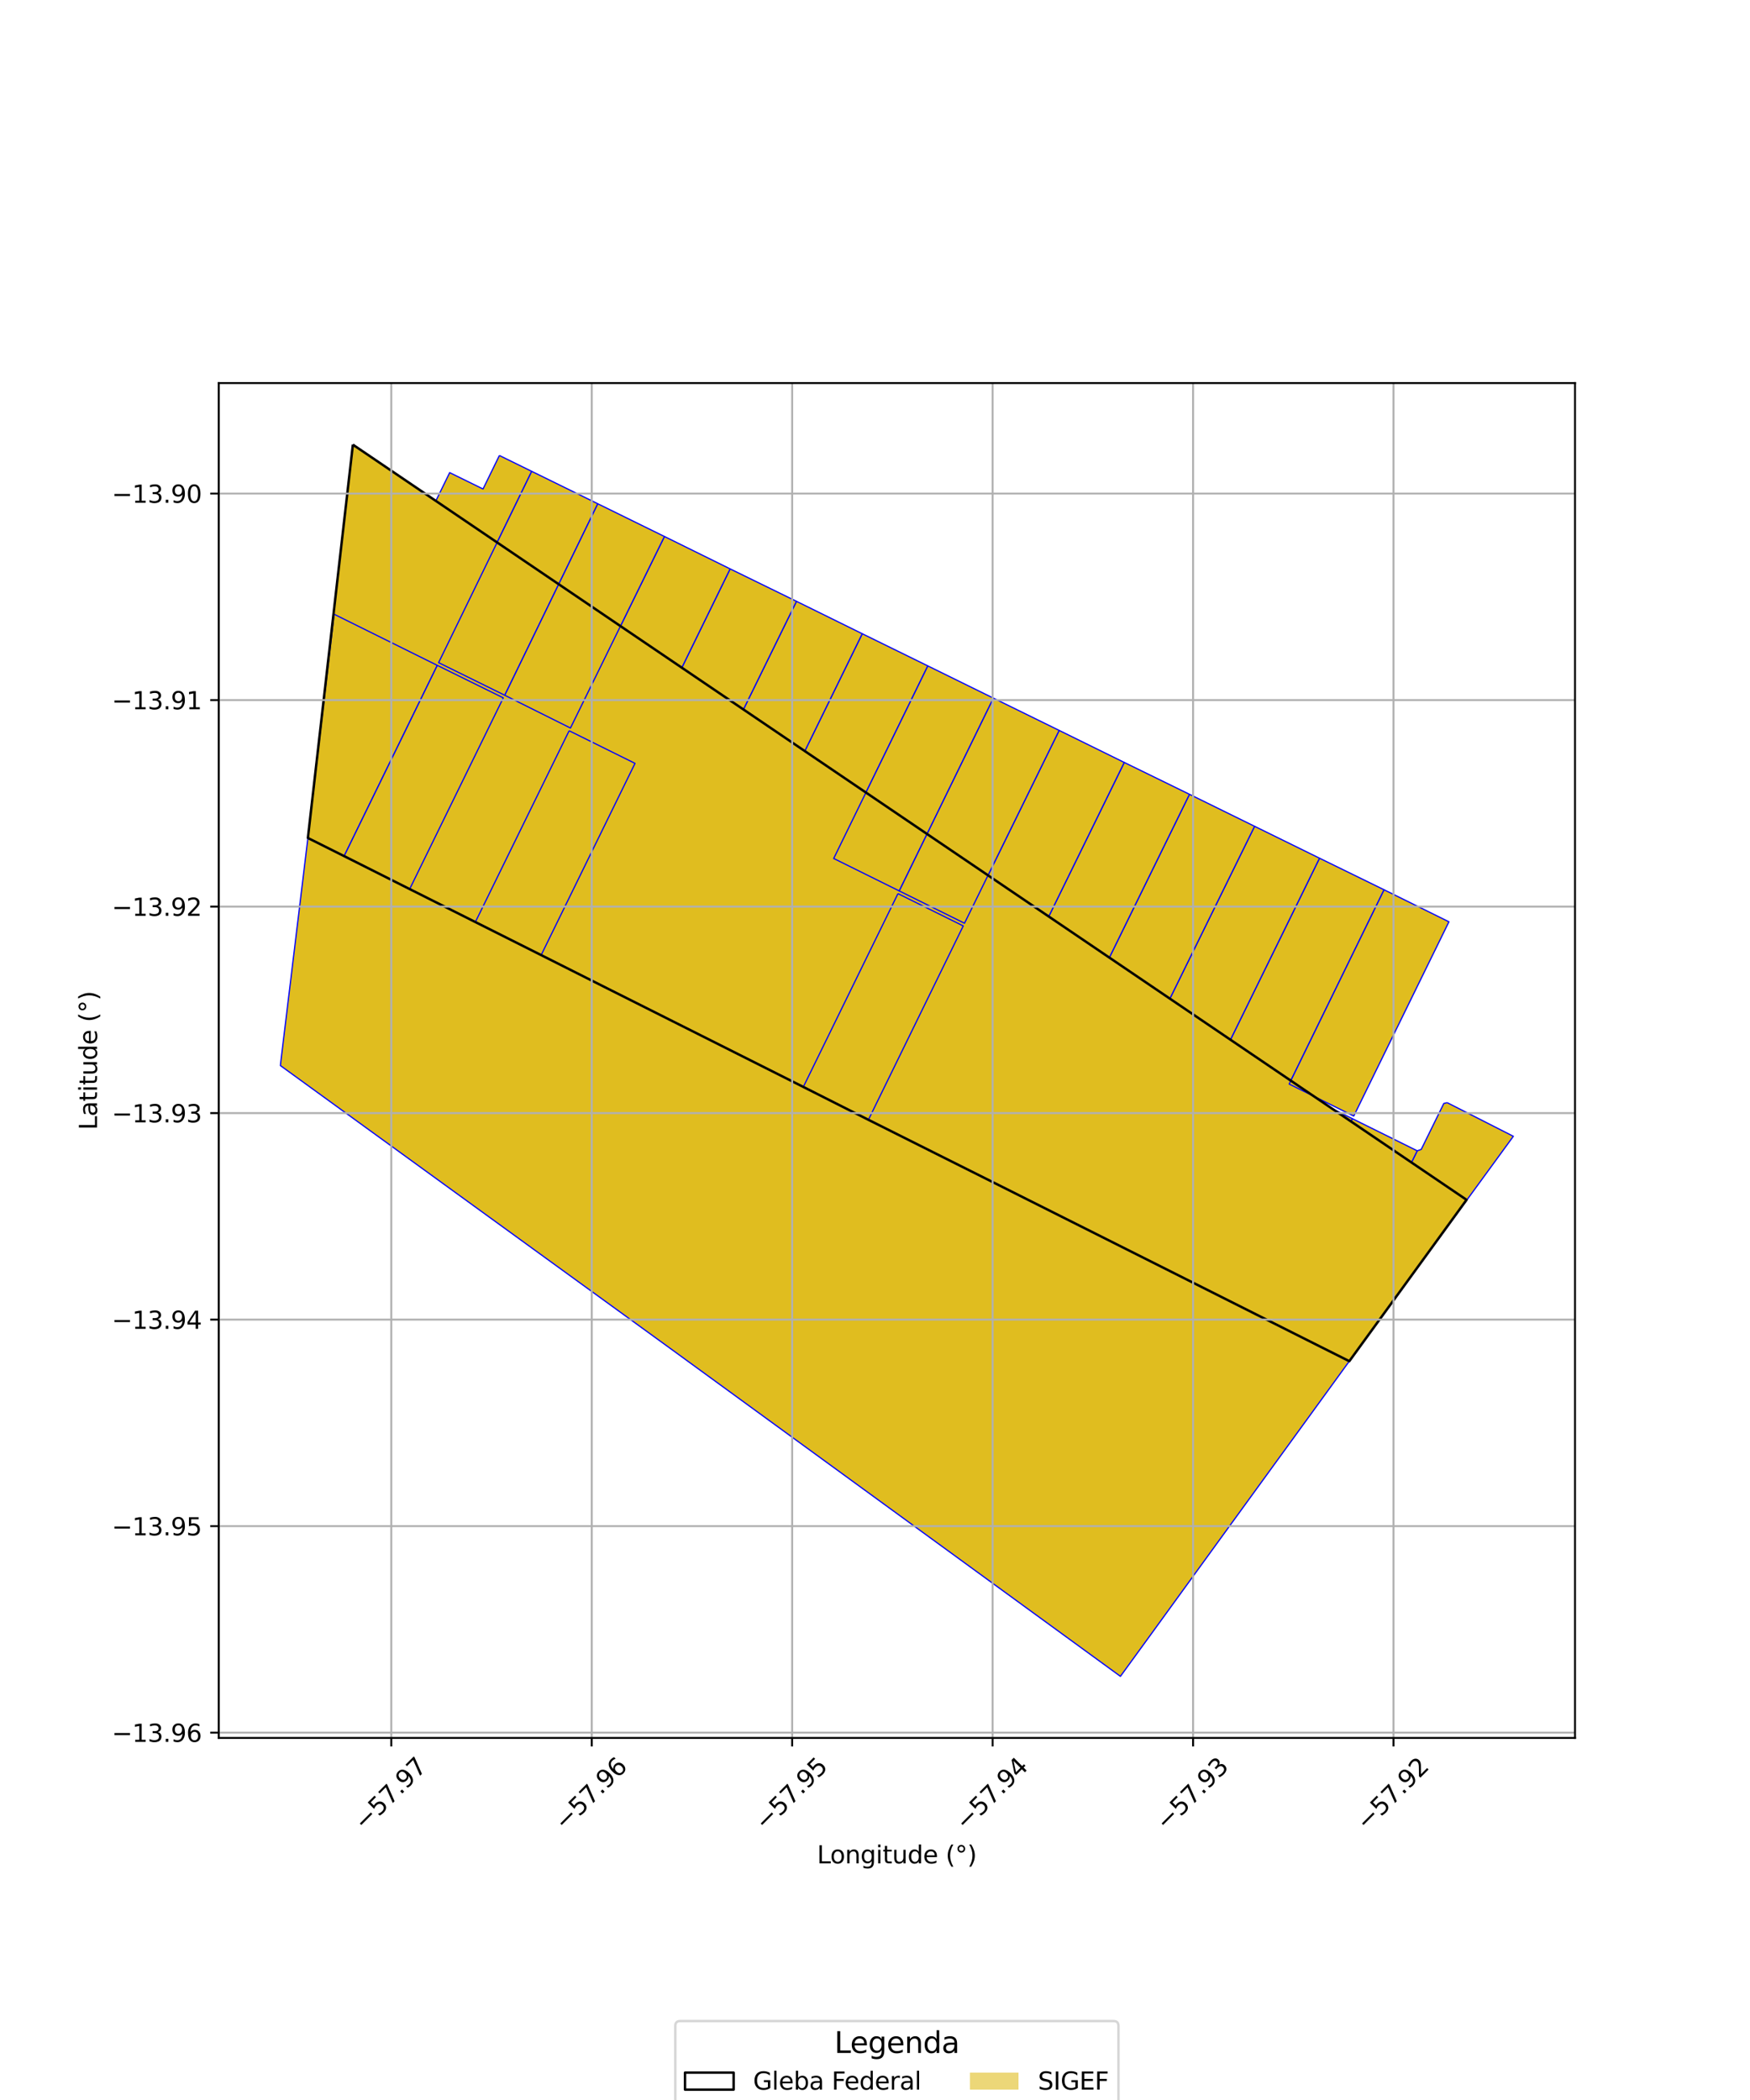 <?xml version="1.0" encoding="utf-8" standalone="no"?>
<!DOCTYPE svg PUBLIC "-//W3C//DTD SVG 1.1//EN"
  "http://www.w3.org/Graphics/SVG/1.1/DTD/svg11.dtd">
<svg xmlns:xlink="http://www.w3.org/1999/xlink" width="720pt" height="864pt" viewBox="0 0 720 864" xmlns="http://www.w3.org/2000/svg" version="1.1">
 <defs>
  <style type="text/css">*{stroke-linejoin: round; stroke-linecap: butt}</style>
 </defs>
 <g id="figure_1">
  <g id="patch_1">
   <path d="M 0 864 
L 720 864 
L 720 0 
L 0 0 
z
" style="fill: #ffffff"/>
  </g>
  <g id="axes_1">
   <g id="patch_2">
    <path d="M 90 715.036 
L 648 715.036 
L 648 157.604 
L 90 157.604 
z
" style="fill: #ffffff"/>
   </g>
   <g id="PatchCollection_1">
    <path d="M 595.415 453.664 
L 622.636 467.5 
L 555.142 560.035 
L 554.636 559.778 
L 543.466 554.18 
L 583.086 473.473 
L 584.73 472.909 
L 594.022 454 
L 595.415 453.664 
" clip-path="url(#p83a5f82a4a)" style="fill: #e0bd1f; stroke: #0000ff; stroke-width: 0.5"/>
    <path d="M 529.861 447.111 
L 556.434 460.27 
L 516.998 540.878 
L 490.512 527.565 
L 529.861 447.111 
" clip-path="url(#p83a5f82a4a)" style="fill: #e0bd1f; stroke: #0000ff; stroke-width: 0.5"/>
    <path d="M 476.499 420.689 
L 503.232 433.934 
L 463.95 514.218 
L 437.317 500.843 
L 476.499 420.689 
" clip-path="url(#p83a5f82a4a)" style="fill: #e0bd1f; stroke: #0000ff; stroke-width: 0.5"/>
    <path d="M 449.801 407.475 
L 476.499 420.689 
L 437.317 500.843 
L 410.684 487.471 
L 449.801 407.475 
" clip-path="url(#p83a5f82a4a)" style="fill: #e0bd1f; stroke: #0000ff; stroke-width: 0.5"/>
    <path d="M 396.3 380.961 
L 423.065 394.218 
L 384.023 474.117 
L 357.289 460.719 
L 396.3 380.961 
" clip-path="url(#p83a5f82a4a)" style="fill: #e0bd1f; stroke: #0000ff; stroke-width: 0.5"/>
    <path d="M 342.468 354.301 
L 369.447 367.666 
L 330.51 447.195 
L 303.616 433.667 
L 342.468 354.301 
" clip-path="url(#p83a5f82a4a)" style="fill: #e0bd1f; stroke: #0000ff; stroke-width: 0.5"/>
    <path d="M 542.884 353.083 
L 569.457 366.08 
L 530.401 446.013 
L 503.759 432.841 
L 542.884 353.083 
" clip-path="url(#p83a5f82a4a)" style="fill: #e0bd1f; stroke: #0000ff; stroke-width: 0.5"/>
    <path d="M 315.475 340.933 
L 342.468 354.301 
L 303.616 433.667 
L 276.715 420.148 
L 315.475 340.933 
" clip-path="url(#p83a5f82a4a)" style="fill: #e0bd1f; stroke: #0000ff; stroke-width: 0.5"/>
    <path d="M 516.171 339.961 
L 542.884 353.083 
L 503.759 432.841 
L 477.037 419.589 
L 516.171 339.961 
" clip-path="url(#p83a5f82a4a)" style="fill: #e0bd1f; stroke: #0000ff; stroke-width: 0.5"/>
    <path d="M 489.382 326.796 
L 516.171 339.961 
L 477.037 419.589 
L 450.342 406.372 
L 489.382 326.796 
" clip-path="url(#p83a5f82a4a)" style="fill: #e0bd1f; stroke: #0000ff; stroke-width: 0.5"/>
    <path d="M 261.261 314.07 
L 288.382 327.516 
L 249.678 406.564 
L 222.647 392.955 
L 261.261 314.07 
" clip-path="url(#p83a5f82a4a)" style="fill: #e0bd1f; stroke: #0000ff; stroke-width: 0.5"/>
    <path d="M 462.552 313.688 
L 489.382 326.796 
L 450.342 406.372 
L 423.627 393.085 
L 462.552 313.688 
" clip-path="url(#p83a5f82a4a)" style="fill: #e0bd1f; stroke: #0000ff; stroke-width: 0.5"/>
    <path d="M 435.768 300.507 
L 462.552 313.688 
L 423.627 393.085 
L 396.822 379.849 
L 435.768 300.507 
" clip-path="url(#p83a5f82a4a)" style="fill: #e0bd1f; stroke: #0000ff; stroke-width: 0.5"/>
    <path d="M 207.069 287.125 
L 234.158 300.651 
L 195.579 379.359 
L 168.547 365.792 
L 207.069 287.125 
" clip-path="url(#p83a5f82a4a)" style="fill: #e0bd1f; stroke: #0000ff; stroke-width: 0.5"/>
    <path d="M 354.753 260.732 
L 381.739 273.972 
L 343.008 353.201 
L 316.027 339.838 
L 354.753 260.732 
" clip-path="url(#p83a5f82a4a)" style="fill: #e0bd1f; stroke: #0000ff; stroke-width: 0.5"/>
    <path d="M 327.694 247.399 
L 354.753 260.732 
L 316.027 339.838 
L 288.922 326.426 
L 327.694 247.399 
" clip-path="url(#p83a5f82a4a)" style="fill: #e0bd1f; stroke: #0000ff; stroke-width: 0.5"/>
    <path d="M 300.395 234.053 
L 327.694 247.399 
L 288.922 326.426 
L 261.811 312.968 
L 300.395 234.053 
" clip-path="url(#p83a5f82a4a)" style="fill: #e0bd1f; stroke: #0000ff; stroke-width: 0.5"/>
    <path d="M 273.365 220.725 
L 300.395 234.053 
L 261.811 312.968 
L 234.703 299.534 
L 273.365 220.725 
" clip-path="url(#p83a5f82a4a)" style="fill: #e0bd1f; stroke: #0000ff; stroke-width: 0.5"/>
    <path d="M 503.232 433.934 
L 529.861 447.111 
L 490.512 527.565 
L 463.95 514.218 
L 503.232 433.934 
" clip-path="url(#p83a5f82a4a)" style="fill: #e0bd1f; stroke: #0000ff; stroke-width: 0.5"/>
    <path d="M 288.382 327.516 
L 315.475 340.933 
L 276.715 420.148 
L 249.678 406.564 
L 288.382 327.516 
" clip-path="url(#p83a5f82a4a)" style="fill: #e0bd1f; stroke: #0000ff; stroke-width: 0.5"/>
    <path d="M 556.434 460.27 
L 583.086 473.473 
L 543.466 554.18 
L 516.998 540.878 
L 556.434 460.27 
" clip-path="url(#p83a5f82a4a)" style="fill: #e0bd1f; stroke: #0000ff; stroke-width: 0.5"/>
    <path d="M 205.468 187.4 
L 218.771 193.926 
L 180.459 272.629 
L 153.368 259.176 
L 164.985 235.405 
L 185.011 194.45 
L 198.731 201.184 
L 205.468 187.4 
" clip-path="url(#p83a5f82a4a)" style="fill: #e0bd1f; stroke: #0000ff; stroke-width: 0.5"/>
    <path d="M 423.065 394.218 
L 449.801 407.475 
L 410.684 487.471 
L 384.023 474.117 
L 423.065 394.218 
" clip-path="url(#p83a5f82a4a)" style="fill: #e0bd1f; stroke: #0000ff; stroke-width: 0.5"/>
    <path d="M 145.183 182.942 
L 603.387 493.647 
L 555.142 560.035 
L 554.636 559.778 
L 543.466 554.18 
L 516.998 540.878 
L 490.512 527.565 
L 463.95 514.218 
L 437.317 500.843 
L 410.684 487.471 
L 384.023 474.117 
L 357.289 460.719 
L 330.51 447.195 
L 303.616 433.667 
L 276.715 420.148 
L 249.678 406.564 
L 222.647 392.955 
L 195.579 379.359 
L 168.547 365.792 
L 141.582 352.229 
L 126.673 344.771 
L 145.183 182.942 
" clip-path="url(#p83a5f82a4a)" style="fill: #e0bd1f; stroke: #0000ff; stroke-width: 0.5"/>
    <path d="M 126.673 344.771 
L 141.582 352.229 
L 168.547 365.792 
L 195.579 379.359 
L 222.647 392.955 
L 249.678 406.564 
L 276.715 420.148 
L 303.616 433.667 
L 330.51 447.195 
L 357.289 460.719 
L 384.023 474.117 
L 410.684 487.471 
L 437.317 500.843 
L 463.95 514.218 
L 490.512 527.565 
L 516.998 540.878 
L 543.466 554.18 
L 554.636 559.778 
L 555.142 560.035 
L 504 630.438 
L 472.678 673.597 
L 460.972 689.698 
L 276.062 554.999 
L 115.364 438.406 
L 115.742 435.06 
L 122.926 375.795 
L 126.673 344.771 
" clip-path="url(#p83a5f82a4a)" style="fill: #e0bd1f; stroke: #0000ff; stroke-width: 0.5"/>
    <path d="M 137.463 252.71 
L 179.919 273.752 
L 141.582 352.229 
L 126.673 344.771 
L 137.463 252.71 
" clip-path="url(#p83a5f82a4a)" style="fill: #e0bd1f; stroke: #0000ff; stroke-width: 0.5"/>
    <path d="M 179.919 273.752 
L 207.069 287.125 
L 168.547 365.792 
L 141.582 352.229 
L 179.919 273.752 
" clip-path="url(#p83a5f82a4a)" style="fill: #e0bd1f; stroke: #0000ff; stroke-width: 0.5"/>
    <path d="M 218.771 193.926 
L 245.958 207.266 
L 207.676 286.056 
L 180.459 272.629 
L 218.771 193.926 
" clip-path="url(#p83a5f82a4a)" style="fill: #e0bd1f; stroke: #0000ff; stroke-width: 0.5"/>
    <path d="M 245.958 207.266 
L 273.365 220.725 
L 234.703 299.534 
L 207.676 286.056 
L 245.958 207.266 
" clip-path="url(#p83a5f82a4a)" style="fill: #e0bd1f; stroke: #0000ff; stroke-width: 0.5"/>
    <path d="M 369.447 367.666 
L 396.3 380.961 
L 357.289 460.719 
L 330.51 447.195 
L 369.447 367.666 
" clip-path="url(#p83a5f82a4a)" style="fill: #e0bd1f; stroke: #0000ff; stroke-width: 0.5"/>
    <path d="M 234.158 300.651 
L 261.261 314.07 
L 222.647 392.955 
L 195.579 379.359 
L 234.158 300.651 
" clip-path="url(#p83a5f82a4a)" style="fill: #e0bd1f; stroke: #0000ff; stroke-width: 0.5"/>
    <path d="M 381.739 273.972 
L 408.723 287.238 
L 369.987 366.56 
L 343.008 353.201 
L 381.739 273.972 
" clip-path="url(#p83a5f82a4a)" style="fill: #e0bd1f; stroke: #0000ff; stroke-width: 0.5"/>
    <path d="M 408.723 287.238 
L 435.768 300.507 
L 396.822 379.849 
L 369.987 366.56 
L 408.723 287.238 
" clip-path="url(#p83a5f82a4a)" style="fill: #e0bd1f; stroke: #0000ff; stroke-width: 0.5"/>
    <path d="M 569.457 366.08 
L 596.127 379.252 
L 556.975 459.178 
L 530.401 446.013 
L 569.457 366.08 
" clip-path="url(#p83a5f82a4a)" style="fill: #e0bd1f; stroke: #0000ff; stroke-width: 0.5"/>
   </g>
   <g id="PatchCollection_2">
    <path d="M 145.183 182.942 
L 603.387 493.647 
L 555.142 560.035 
L 554.636 559.778 
L 543.466 554.18 
L 516.998 540.878 
L 490.512 527.565 
L 463.95 514.218 
L 437.317 500.843 
L 410.684 487.471 
L 384.023 474.117 
L 357.289 460.719 
L 330.51 447.195 
L 303.616 433.667 
L 276.715 420.148 
L 249.678 406.564 
L 222.647 392.955 
L 195.579 379.359 
L 168.547 365.792 
L 141.582 352.229 
L 126.673 344.771 
L 145.183 182.942 
" clip-path="url(#p83a5f82a4a)" style="fill: none; stroke: #000000"/>
   </g>
   <g id="matplotlib.axis_1">
    <g id="xtick_1">
     <g id="line2d_1">
      <path d="M 160.985 715.036 
L 160.985 157.604 
" clip-path="url(#p83a5f82a4a)" style="fill: none; stroke: #b0b0b0; stroke-width: 0.8; stroke-linecap: square"/>
     </g>
     <g id="line2d_2">
      <defs>
       <path id="m8d56b6b463" d="M 0 0 
L 0 3.5 
" style="stroke: #000000; stroke-width: 0.8"/>
      </defs>
      <g>
       <use xlink:href="#m8d56b6b463" x="160.985" y="715.036" style="stroke: #000000; stroke-width: 0.8"/>
      </g>
     </g>
     <g id="text_1">
      <!-- −57.97 -->
      <g transform="translate(149.852 753.577) rotate(-45) scale(0.1 -0.1)">
       <defs>
        <path id="DejaVuSans-2212" d="M 678 2272 
L 4684 2272 
L 4684 1741 
L 678 1741 
L 678 2272 
z
" transform="scale(0.016)"/>
        <path id="DejaVuSans-35" d="M 691 4666 
L 3169 4666 
L 3169 4134 
L 1269 4134 
L 1269 2991 
Q 1406 3038 1543 3061 
Q 1681 3084 1819 3084 
Q 2600 3084 3056 2656 
Q 3513 2228 3513 1497 
Q 3513 744 3044 326 
Q 2575 -91 1722 -91 
Q 1428 -91 1123 -41 
Q 819 9 494 109 
L 494 744 
Q 775 591 1075 516 
Q 1375 441 1709 441 
Q 2250 441 2565 725 
Q 2881 1009 2881 1497 
Q 2881 1984 2565 2268 
Q 2250 2553 1709 2553 
Q 1456 2553 1204 2497 
Q 953 2441 691 2322 
L 691 4666 
z
" transform="scale(0.016)"/>
        <path id="DejaVuSans-37" d="M 525 4666 
L 3525 4666 
L 3525 4397 
L 1831 0 
L 1172 0 
L 2766 4134 
L 525 4134 
L 525 4666 
z
" transform="scale(0.016)"/>
        <path id="DejaVuSans-2e" d="M 684 794 
L 1344 794 
L 1344 0 
L 684 0 
L 684 794 
z
" transform="scale(0.016)"/>
        <path id="DejaVuSans-39" d="M 703 97 
L 703 672 
Q 941 559 1184 500 
Q 1428 441 1663 441 
Q 2288 441 2617 861 
Q 2947 1281 2994 2138 
Q 2813 1869 2534 1725 
Q 2256 1581 1919 1581 
Q 1219 1581 811 2004 
Q 403 2428 403 3163 
Q 403 3881 828 4315 
Q 1253 4750 1959 4750 
Q 2769 4750 3195 4129 
Q 3622 3509 3622 2328 
Q 3622 1225 3098 567 
Q 2575 -91 1691 -91 
Q 1453 -91 1209 -44 
Q 966 3 703 97 
z
M 1959 2075 
Q 2384 2075 2632 2365 
Q 2881 2656 2881 3163 
Q 2881 3666 2632 3958 
Q 2384 4250 1959 4250 
Q 1534 4250 1286 3958 
Q 1038 3666 1038 3163 
Q 1038 2656 1286 2365 
Q 1534 2075 1959 2075 
z
" transform="scale(0.016)"/>
       </defs>
       <use xlink:href="#DejaVuSans-2212"/>
       <use xlink:href="#DejaVuSans-35" transform="translate(83.789 0)"/>
       <use xlink:href="#DejaVuSans-37" transform="translate(147.412 0)"/>
       <use xlink:href="#DejaVuSans-2e" transform="translate(211.035 0)"/>
       <use xlink:href="#DejaVuSans-39" transform="translate(242.822 0)"/>
       <use xlink:href="#DejaVuSans-37" transform="translate(306.445 0)"/>
      </g>
     </g>
    </g>
    <g id="xtick_2">
     <g id="line2d_3">
      <path d="M 243.454 715.036 
L 243.454 157.604 
" clip-path="url(#p83a5f82a4a)" style="fill: none; stroke: #b0b0b0; stroke-width: 0.8; stroke-linecap: square"/>
     </g>
     <g id="line2d_4">
      <g>
       <use xlink:href="#m8d56b6b463" x="243.454" y="715.036" style="stroke: #000000; stroke-width: 0.8"/>
      </g>
     </g>
     <g id="text_2">
      <!-- −57.96 -->
      <g transform="translate(232.321 753.577) rotate(-45) scale(0.1 -0.1)">
       <defs>
        <path id="DejaVuSans-36" d="M 2113 2584 
Q 1688 2584 1439 2293 
Q 1191 2003 1191 1497 
Q 1191 994 1439 701 
Q 1688 409 2113 409 
Q 2538 409 2786 701 
Q 3034 994 3034 1497 
Q 3034 2003 2786 2293 
Q 2538 2584 2113 2584 
z
M 3366 4563 
L 3366 3988 
Q 3128 4100 2886 4159 
Q 2644 4219 2406 4219 
Q 1781 4219 1451 3797 
Q 1122 3375 1075 2522 
Q 1259 2794 1537 2939 
Q 1816 3084 2150 3084 
Q 2853 3084 3261 2657 
Q 3669 2231 3669 1497 
Q 3669 778 3244 343 
Q 2819 -91 2113 -91 
Q 1303 -91 875 529 
Q 447 1150 447 2328 
Q 447 3434 972 4092 
Q 1497 4750 2381 4750 
Q 2619 4750 2861 4703 
Q 3103 4656 3366 4563 
z
" transform="scale(0.016)"/>
       </defs>
       <use xlink:href="#DejaVuSans-2212"/>
       <use xlink:href="#DejaVuSans-35" transform="translate(83.789 0)"/>
       <use xlink:href="#DejaVuSans-37" transform="translate(147.412 0)"/>
       <use xlink:href="#DejaVuSans-2e" transform="translate(211.035 0)"/>
       <use xlink:href="#DejaVuSans-39" transform="translate(242.822 0)"/>
       <use xlink:href="#DejaVuSans-36" transform="translate(306.445 0)"/>
      </g>
     </g>
    </g>
    <g id="xtick_3">
     <g id="line2d_5">
      <path d="M 325.924 715.036 
L 325.924 157.604 
" clip-path="url(#p83a5f82a4a)" style="fill: none; stroke: #b0b0b0; stroke-width: 0.8; stroke-linecap: square"/>
     </g>
     <g id="line2d_6">
      <g>
       <use xlink:href="#m8d56b6b463" x="325.924" y="715.036" style="stroke: #000000; stroke-width: 0.8"/>
      </g>
     </g>
     <g id="text_3">
      <!-- −57.95 -->
      <g transform="translate(314.79 753.577) rotate(-45) scale(0.1 -0.1)">
       <use xlink:href="#DejaVuSans-2212"/>
       <use xlink:href="#DejaVuSans-35" transform="translate(83.789 0)"/>
       <use xlink:href="#DejaVuSans-37" transform="translate(147.412 0)"/>
       <use xlink:href="#DejaVuSans-2e" transform="translate(211.035 0)"/>
       <use xlink:href="#DejaVuSans-39" transform="translate(242.822 0)"/>
       <use xlink:href="#DejaVuSans-35" transform="translate(306.445 0)"/>
      </g>
     </g>
    </g>
    <g id="xtick_4">
     <g id="line2d_7">
      <path d="M 408.393 715.036 
L 408.393 157.604 
" clip-path="url(#p83a5f82a4a)" style="fill: none; stroke: #b0b0b0; stroke-width: 0.8; stroke-linecap: square"/>
     </g>
     <g id="line2d_8">
      <g>
       <use xlink:href="#m8d56b6b463" x="408.393" y="715.036" style="stroke: #000000; stroke-width: 0.8"/>
      </g>
     </g>
     <g id="text_4">
      <!-- −57.94 -->
      <g transform="translate(397.26 753.577) rotate(-45) scale(0.1 -0.1)">
       <defs>
        <path id="DejaVuSans-34" d="M 2419 4116 
L 825 1625 
L 2419 1625 
L 2419 4116 
z
M 2253 4666 
L 3047 4666 
L 3047 1625 
L 3713 1625 
L 3713 1100 
L 3047 1100 
L 3047 0 
L 2419 0 
L 2419 1100 
L 313 1100 
L 313 1709 
L 2253 4666 
z
" transform="scale(0.016)"/>
       </defs>
       <use xlink:href="#DejaVuSans-2212"/>
       <use xlink:href="#DejaVuSans-35" transform="translate(83.789 0)"/>
       <use xlink:href="#DejaVuSans-37" transform="translate(147.412 0)"/>
       <use xlink:href="#DejaVuSans-2e" transform="translate(211.035 0)"/>
       <use xlink:href="#DejaVuSans-39" transform="translate(242.822 0)"/>
       <use xlink:href="#DejaVuSans-34" transform="translate(306.445 0)"/>
      </g>
     </g>
    </g>
    <g id="xtick_5">
     <g id="line2d_9">
      <path d="M 490.862 715.036 
L 490.862 157.604 
" clip-path="url(#p83a5f82a4a)" style="fill: none; stroke: #b0b0b0; stroke-width: 0.8; stroke-linecap: square"/>
     </g>
     <g id="line2d_10">
      <g>
       <use xlink:href="#m8d56b6b463" x="490.862" y="715.036" style="stroke: #000000; stroke-width: 0.8"/>
      </g>
     </g>
     <g id="text_5">
      <!-- −57.93 -->
      <g transform="translate(479.729 753.577) rotate(-45) scale(0.1 -0.1)">
       <defs>
        <path id="DejaVuSans-33" d="M 2597 2516 
Q 3050 2419 3304 2112 
Q 3559 1806 3559 1356 
Q 3559 666 3084 287 
Q 2609 -91 1734 -91 
Q 1441 -91 1130 -33 
Q 819 25 488 141 
L 488 750 
Q 750 597 1062 519 
Q 1375 441 1716 441 
Q 2309 441 2620 675 
Q 2931 909 2931 1356 
Q 2931 1769 2642 2001 
Q 2353 2234 1838 2234 
L 1294 2234 
L 1294 2753 
L 1863 2753 
Q 2328 2753 2575 2939 
Q 2822 3125 2822 3475 
Q 2822 3834 2567 4026 
Q 2313 4219 1838 4219 
Q 1578 4219 1281 4162 
Q 984 4106 628 3988 
L 628 4550 
Q 988 4650 1302 4700 
Q 1616 4750 1894 4750 
Q 2613 4750 3031 4423 
Q 3450 4097 3450 3541 
Q 3450 3153 3228 2886 
Q 3006 2619 2597 2516 
z
" transform="scale(0.016)"/>
       </defs>
       <use xlink:href="#DejaVuSans-2212"/>
       <use xlink:href="#DejaVuSans-35" transform="translate(83.789 0)"/>
       <use xlink:href="#DejaVuSans-37" transform="translate(147.412 0)"/>
       <use xlink:href="#DejaVuSans-2e" transform="translate(211.035 0)"/>
       <use xlink:href="#DejaVuSans-39" transform="translate(242.822 0)"/>
       <use xlink:href="#DejaVuSans-33" transform="translate(306.445 0)"/>
      </g>
     </g>
    </g>
    <g id="xtick_6">
     <g id="line2d_11">
      <path d="M 573.331 715.036 
L 573.331 157.604 
" clip-path="url(#p83a5f82a4a)" style="fill: none; stroke: #b0b0b0; stroke-width: 0.8; stroke-linecap: square"/>
     </g>
     <g id="line2d_12">
      <g>
       <use xlink:href="#m8d56b6b463" x="573.331" y="715.036" style="stroke: #000000; stroke-width: 0.8"/>
      </g>
     </g>
     <g id="text_6">
      <!-- −57.92 -->
      <g transform="translate(562.198 753.577) rotate(-45) scale(0.1 -0.1)">
       <defs>
        <path id="DejaVuSans-32" d="M 1228 531 
L 3431 531 
L 3431 0 
L 469 0 
L 469 531 
Q 828 903 1448 1529 
Q 2069 2156 2228 2338 
Q 2531 2678 2651 2914 
Q 2772 3150 2772 3378 
Q 2772 3750 2511 3984 
Q 2250 4219 1831 4219 
Q 1534 4219 1204 4116 
Q 875 4013 500 3803 
L 500 4441 
Q 881 4594 1212 4672 
Q 1544 4750 1819 4750 
Q 2544 4750 2975 4387 
Q 3406 4025 3406 3419 
Q 3406 3131 3298 2873 
Q 3191 2616 2906 2266 
Q 2828 2175 2409 1742 
Q 1991 1309 1228 531 
z
" transform="scale(0.016)"/>
       </defs>
       <use xlink:href="#DejaVuSans-2212"/>
       <use xlink:href="#DejaVuSans-35" transform="translate(83.789 0)"/>
       <use xlink:href="#DejaVuSans-37" transform="translate(147.412 0)"/>
       <use xlink:href="#DejaVuSans-2e" transform="translate(211.035 0)"/>
       <use xlink:href="#DejaVuSans-39" transform="translate(242.822 0)"/>
       <use xlink:href="#DejaVuSans-32" transform="translate(306.445 0)"/>
      </g>
     </g>
    </g>
    <g id="text_7">
     <!-- Longitude (°) -->
     <g transform="translate(336.14 766.646) scale(0.1 -0.1)">
      <defs>
       <path id="DejaVuSans-4c" d="M 628 4666 
L 1259 4666 
L 1259 531 
L 3531 531 
L 3531 0 
L 628 0 
L 628 4666 
z
" transform="scale(0.016)"/>
       <path id="DejaVuSans-6f" d="M 1959 3097 
Q 1497 3097 1228 2736 
Q 959 2375 959 1747 
Q 959 1119 1226 758 
Q 1494 397 1959 397 
Q 2419 397 2687 759 
Q 2956 1122 2956 1747 
Q 2956 2369 2687 2733 
Q 2419 3097 1959 3097 
z
M 1959 3584 
Q 2709 3584 3137 3096 
Q 3566 2609 3566 1747 
Q 3566 888 3137 398 
Q 2709 -91 1959 -91 
Q 1206 -91 779 398 
Q 353 888 353 1747 
Q 353 2609 779 3096 
Q 1206 3584 1959 3584 
z
" transform="scale(0.016)"/>
       <path id="DejaVuSans-6e" d="M 3513 2113 
L 3513 0 
L 2938 0 
L 2938 2094 
Q 2938 2591 2744 2837 
Q 2550 3084 2163 3084 
Q 1697 3084 1428 2787 
Q 1159 2491 1159 1978 
L 1159 0 
L 581 0 
L 581 3500 
L 1159 3500 
L 1159 2956 
Q 1366 3272 1645 3428 
Q 1925 3584 2291 3584 
Q 2894 3584 3203 3211 
Q 3513 2838 3513 2113 
z
" transform="scale(0.016)"/>
       <path id="DejaVuSans-67" d="M 2906 1791 
Q 2906 2416 2648 2759 
Q 2391 3103 1925 3103 
Q 1463 3103 1205 2759 
Q 947 2416 947 1791 
Q 947 1169 1205 825 
Q 1463 481 1925 481 
Q 2391 481 2648 825 
Q 2906 1169 2906 1791 
z
M 3481 434 
Q 3481 -459 3084 -895 
Q 2688 -1331 1869 -1331 
Q 1566 -1331 1297 -1286 
Q 1028 -1241 775 -1147 
L 775 -588 
Q 1028 -725 1275 -790 
Q 1522 -856 1778 -856 
Q 2344 -856 2625 -561 
Q 2906 -266 2906 331 
L 2906 616 
Q 2728 306 2450 153 
Q 2172 0 1784 0 
Q 1141 0 747 490 
Q 353 981 353 1791 
Q 353 2603 747 3093 
Q 1141 3584 1784 3584 
Q 2172 3584 2450 3431 
Q 2728 3278 2906 2969 
L 2906 3500 
L 3481 3500 
L 3481 434 
z
" transform="scale(0.016)"/>
       <path id="DejaVuSans-69" d="M 603 3500 
L 1178 3500 
L 1178 0 
L 603 0 
L 603 3500 
z
M 603 4863 
L 1178 4863 
L 1178 4134 
L 603 4134 
L 603 4863 
z
" transform="scale(0.016)"/>
       <path id="DejaVuSans-74" d="M 1172 4494 
L 1172 3500 
L 2356 3500 
L 2356 3053 
L 1172 3053 
L 1172 1153 
Q 1172 725 1289 603 
Q 1406 481 1766 481 
L 2356 481 
L 2356 0 
L 1766 0 
Q 1100 0 847 248 
Q 594 497 594 1153 
L 594 3053 
L 172 3053 
L 172 3500 
L 594 3500 
L 594 4494 
L 1172 4494 
z
" transform="scale(0.016)"/>
       <path id="DejaVuSans-75" d="M 544 1381 
L 544 3500 
L 1119 3500 
L 1119 1403 
Q 1119 906 1312 657 
Q 1506 409 1894 409 
Q 2359 409 2629 706 
Q 2900 1003 2900 1516 
L 2900 3500 
L 3475 3500 
L 3475 0 
L 2900 0 
L 2900 538 
Q 2691 219 2414 64 
Q 2138 -91 1772 -91 
Q 1169 -91 856 284 
Q 544 659 544 1381 
z
M 1991 3584 
L 1991 3584 
z
" transform="scale(0.016)"/>
       <path id="DejaVuSans-64" d="M 2906 2969 
L 2906 4863 
L 3481 4863 
L 3481 0 
L 2906 0 
L 2906 525 
Q 2725 213 2448 61 
Q 2172 -91 1784 -91 
Q 1150 -91 751 415 
Q 353 922 353 1747 
Q 353 2572 751 3078 
Q 1150 3584 1784 3584 
Q 2172 3584 2448 3432 
Q 2725 3281 2906 2969 
z
M 947 1747 
Q 947 1113 1208 752 
Q 1469 391 1925 391 
Q 2381 391 2643 752 
Q 2906 1113 2906 1747 
Q 2906 2381 2643 2742 
Q 2381 3103 1925 3103 
Q 1469 3103 1208 2742 
Q 947 2381 947 1747 
z
" transform="scale(0.016)"/>
       <path id="DejaVuSans-65" d="M 3597 1894 
L 3597 1613 
L 953 1613 
Q 991 1019 1311 708 
Q 1631 397 2203 397 
Q 2534 397 2845 478 
Q 3156 559 3463 722 
L 3463 178 
Q 3153 47 2828 -22 
Q 2503 -91 2169 -91 
Q 1331 -91 842 396 
Q 353 884 353 1716 
Q 353 2575 817 3079 
Q 1281 3584 2069 3584 
Q 2775 3584 3186 3129 
Q 3597 2675 3597 1894 
z
M 3022 2063 
Q 3016 2534 2758 2815 
Q 2500 3097 2075 3097 
Q 1594 3097 1305 2825 
Q 1016 2553 972 2059 
L 3022 2063 
z
" transform="scale(0.016)"/>
       <path id="DejaVuSans-20" transform="scale(0.016)"/>
       <path id="DejaVuSans-28" d="M 1984 4856 
Q 1566 4138 1362 3434 
Q 1159 2731 1159 2009 
Q 1159 1288 1364 580 
Q 1569 -128 1984 -844 
L 1484 -844 
Q 1016 -109 783 600 
Q 550 1309 550 2009 
Q 550 2706 781 3412 
Q 1013 4119 1484 4856 
L 1984 4856 
z
" transform="scale(0.016)"/>
       <path id="DejaVuSans-b0" d="M 1600 4347 
Q 1350 4347 1178 4173 
Q 1006 4000 1006 3750 
Q 1006 3503 1178 3333 
Q 1350 3163 1600 3163 
Q 1850 3163 2022 3333 
Q 2194 3503 2194 3750 
Q 2194 3997 2020 4172 
Q 1847 4347 1600 4347 
z
M 1600 4750 
Q 1800 4750 1984 4673 
Q 2169 4597 2303 4453 
Q 2447 4313 2519 4134 
Q 2591 3956 2591 3750 
Q 2591 3338 2302 3052 
Q 2013 2766 1594 2766 
Q 1172 2766 890 3047 
Q 609 3328 609 3750 
Q 609 4169 896 4459 
Q 1184 4750 1600 4750 
z
" transform="scale(0.016)"/>
       <path id="DejaVuSans-29" d="M 513 4856 
L 1013 4856 
Q 1481 4119 1714 3412 
Q 1947 2706 1947 2009 
Q 1947 1309 1714 600 
Q 1481 -109 1013 -844 
L 513 -844 
Q 928 -128 1133 580 
Q 1338 1288 1338 2009 
Q 1338 2731 1133 3434 
Q 928 4138 513 4856 
z
" transform="scale(0.016)"/>
      </defs>
      <use xlink:href="#DejaVuSans-4c"/>
      <use xlink:href="#DejaVuSans-6f" transform="translate(53.963 0)"/>
      <use xlink:href="#DejaVuSans-6e" transform="translate(115.145 0)"/>
      <use xlink:href="#DejaVuSans-67" transform="translate(178.523 0)"/>
      <use xlink:href="#DejaVuSans-69" transform="translate(242 0)"/>
      <use xlink:href="#DejaVuSans-74" transform="translate(269.783 0)"/>
      <use xlink:href="#DejaVuSans-75" transform="translate(308.992 0)"/>
      <use xlink:href="#DejaVuSans-64" transform="translate(372.371 0)"/>
      <use xlink:href="#DejaVuSans-65" transform="translate(435.848 0)"/>
      <use xlink:href="#DejaVuSans-20" transform="translate(497.371 0)"/>
      <use xlink:href="#DejaVuSans-28" transform="translate(529.158 0)"/>
      <use xlink:href="#DejaVuSans-b0" transform="translate(568.172 0)"/>
      <use xlink:href="#DejaVuSans-29" transform="translate(618.172 0)"/>
     </g>
    </g>
   </g>
   <g id="matplotlib.axis_2">
    <g id="ytick_1">
     <g id="line2d_13">
      <path d="M 90 712.853 
L 648 712.853 
" clip-path="url(#p83a5f82a4a)" style="fill: none; stroke: #b0b0b0; stroke-width: 0.8; stroke-linecap: square"/>
     </g>
     <g id="line2d_14">
      <defs>
       <path id="m1461db749e" d="M 0 0 
L -3.5 0 
" style="stroke: #000000; stroke-width: 0.8"/>
      </defs>
      <g>
       <use xlink:href="#m1461db749e" x="90" y="712.853" style="stroke: #000000; stroke-width: 0.8"/>
      </g>
     </g>
     <g id="text_8">
      <!-- −13.96 -->
      <g transform="translate(45.992 716.652) scale(0.1 -0.1)">
       <defs>
        <path id="DejaVuSans-31" d="M 794 531 
L 1825 531 
L 1825 4091 
L 703 3866 
L 703 4441 
L 1819 4666 
L 2450 4666 
L 2450 531 
L 3481 531 
L 3481 0 
L 794 0 
L 794 531 
z
" transform="scale(0.016)"/>
       </defs>
       <use xlink:href="#DejaVuSans-2212"/>
       <use xlink:href="#DejaVuSans-31" transform="translate(83.789 0)"/>
       <use xlink:href="#DejaVuSans-33" transform="translate(147.412 0)"/>
       <use xlink:href="#DejaVuSans-2e" transform="translate(211.035 0)"/>
       <use xlink:href="#DejaVuSans-39" transform="translate(242.822 0)"/>
       <use xlink:href="#DejaVuSans-36" transform="translate(306.445 0)"/>
      </g>
     </g>
    </g>
    <g id="ytick_2">
     <g id="line2d_15">
      <path d="M 90 627.889 
L 648 627.889 
" clip-path="url(#p83a5f82a4a)" style="fill: none; stroke: #b0b0b0; stroke-width: 0.8; stroke-linecap: square"/>
     </g>
     <g id="line2d_16">
      <g>
       <use xlink:href="#m1461db749e" x="90" y="627.889" style="stroke: #000000; stroke-width: 0.8"/>
      </g>
     </g>
     <g id="text_9">
      <!-- −13.95 -->
      <g transform="translate(45.992 631.688) scale(0.1 -0.1)">
       <use xlink:href="#DejaVuSans-2212"/>
       <use xlink:href="#DejaVuSans-31" transform="translate(83.789 0)"/>
       <use xlink:href="#DejaVuSans-33" transform="translate(147.412 0)"/>
       <use xlink:href="#DejaVuSans-2e" transform="translate(211.035 0)"/>
       <use xlink:href="#DejaVuSans-39" transform="translate(242.822 0)"/>
       <use xlink:href="#DejaVuSans-35" transform="translate(306.445 0)"/>
      </g>
     </g>
    </g>
    <g id="ytick_3">
     <g id="line2d_17">
      <path d="M 90 542.924 
L 648 542.924 
" clip-path="url(#p83a5f82a4a)" style="fill: none; stroke: #b0b0b0; stroke-width: 0.8; stroke-linecap: square"/>
     </g>
     <g id="line2d_18">
      <g>
       <use xlink:href="#m1461db749e" x="90" y="542.924" style="stroke: #000000; stroke-width: 0.8"/>
      </g>
     </g>
     <g id="text_10">
      <!-- −13.94 -->
      <g transform="translate(45.992 546.724) scale(0.1 -0.1)">
       <use xlink:href="#DejaVuSans-2212"/>
       <use xlink:href="#DejaVuSans-31" transform="translate(83.789 0)"/>
       <use xlink:href="#DejaVuSans-33" transform="translate(147.412 0)"/>
       <use xlink:href="#DejaVuSans-2e" transform="translate(211.035 0)"/>
       <use xlink:href="#DejaVuSans-39" transform="translate(242.822 0)"/>
       <use xlink:href="#DejaVuSans-34" transform="translate(306.445 0)"/>
      </g>
     </g>
    </g>
    <g id="ytick_4">
     <g id="line2d_19">
      <path d="M 90 457.96 
L 648 457.96 
" clip-path="url(#p83a5f82a4a)" style="fill: none; stroke: #b0b0b0; stroke-width: 0.8; stroke-linecap: square"/>
     </g>
     <g id="line2d_20">
      <g>
       <use xlink:href="#m1461db749e" x="90" y="457.96" style="stroke: #000000; stroke-width: 0.8"/>
      </g>
     </g>
     <g id="text_11">
      <!-- −13.93 -->
      <g transform="translate(45.992 461.759) scale(0.1 -0.1)">
       <use xlink:href="#DejaVuSans-2212"/>
       <use xlink:href="#DejaVuSans-31" transform="translate(83.789 0)"/>
       <use xlink:href="#DejaVuSans-33" transform="translate(147.412 0)"/>
       <use xlink:href="#DejaVuSans-2e" transform="translate(211.035 0)"/>
       <use xlink:href="#DejaVuSans-39" transform="translate(242.822 0)"/>
       <use xlink:href="#DejaVuSans-33" transform="translate(306.445 0)"/>
      </g>
     </g>
    </g>
    <g id="ytick_5">
     <g id="line2d_21">
      <path d="M 90 372.996 
L 648 372.996 
" clip-path="url(#p83a5f82a4a)" style="fill: none; stroke: #b0b0b0; stroke-width: 0.8; stroke-linecap: square"/>
     </g>
     <g id="line2d_22">
      <g>
       <use xlink:href="#m1461db749e" x="90" y="372.996" style="stroke: #000000; stroke-width: 0.8"/>
      </g>
     </g>
     <g id="text_12">
      <!-- −13.92 -->
      <g transform="translate(45.992 376.795) scale(0.1 -0.1)">
       <use xlink:href="#DejaVuSans-2212"/>
       <use xlink:href="#DejaVuSans-31" transform="translate(83.789 0)"/>
       <use xlink:href="#DejaVuSans-33" transform="translate(147.412 0)"/>
       <use xlink:href="#DejaVuSans-2e" transform="translate(211.035 0)"/>
       <use xlink:href="#DejaVuSans-39" transform="translate(242.822 0)"/>
       <use xlink:href="#DejaVuSans-32" transform="translate(306.445 0)"/>
      </g>
     </g>
    </g>
    <g id="ytick_6">
     <g id="line2d_23">
      <path d="M 90 288.031 
L 648 288.031 
" clip-path="url(#p83a5f82a4a)" style="fill: none; stroke: #b0b0b0; stroke-width: 0.8; stroke-linecap: square"/>
     </g>
     <g id="line2d_24">
      <g>
       <use xlink:href="#m1461db749e" x="90" y="288.031" style="stroke: #000000; stroke-width: 0.8"/>
      </g>
     </g>
     <g id="text_13">
      <!-- −13.91 -->
      <g transform="translate(45.992 291.83) scale(0.1 -0.1)">
       <use xlink:href="#DejaVuSans-2212"/>
       <use xlink:href="#DejaVuSans-31" transform="translate(83.789 0)"/>
       <use xlink:href="#DejaVuSans-33" transform="translate(147.412 0)"/>
       <use xlink:href="#DejaVuSans-2e" transform="translate(211.035 0)"/>
       <use xlink:href="#DejaVuSans-39" transform="translate(242.822 0)"/>
       <use xlink:href="#DejaVuSans-31" transform="translate(306.445 0)"/>
      </g>
     </g>
    </g>
    <g id="ytick_7">
     <g id="line2d_25">
      <path d="M 90 203.067 
L 648 203.067 
" clip-path="url(#p83a5f82a4a)" style="fill: none; stroke: #b0b0b0; stroke-width: 0.8; stroke-linecap: square"/>
     </g>
     <g id="line2d_26">
      <g>
       <use xlink:href="#m1461db749e" x="90" y="203.067" style="stroke: #000000; stroke-width: 0.8"/>
      </g>
     </g>
     <g id="text_14">
      <!-- −13.90 -->
      <g transform="translate(45.992 206.866) scale(0.1 -0.1)">
       <defs>
        <path id="DejaVuSans-30" d="M 2034 4250 
Q 1547 4250 1301 3770 
Q 1056 3291 1056 2328 
Q 1056 1369 1301 889 
Q 1547 409 2034 409 
Q 2525 409 2770 889 
Q 3016 1369 3016 2328 
Q 3016 3291 2770 3770 
Q 2525 4250 2034 4250 
z
M 2034 4750 
Q 2819 4750 3233 4129 
Q 3647 3509 3647 2328 
Q 3647 1150 3233 529 
Q 2819 -91 2034 -91 
Q 1250 -91 836 529 
Q 422 1150 422 2328 
Q 422 3509 836 4129 
Q 1250 4750 2034 4750 
z
" transform="scale(0.016)"/>
       </defs>
       <use xlink:href="#DejaVuSans-2212"/>
       <use xlink:href="#DejaVuSans-31" transform="translate(83.789 0)"/>
       <use xlink:href="#DejaVuSans-33" transform="translate(147.412 0)"/>
       <use xlink:href="#DejaVuSans-2e" transform="translate(211.035 0)"/>
       <use xlink:href="#DejaVuSans-39" transform="translate(242.822 0)"/>
       <use xlink:href="#DejaVuSans-30" transform="translate(306.445 0)"/>
      </g>
     </g>
    </g>
    <g id="text_15">
     <!-- Latitude (°) -->
     <g transform="translate(39.913 464.89) rotate(-90) scale(0.1 -0.1)">
      <defs>
       <path id="DejaVuSans-61" d="M 2194 1759 
Q 1497 1759 1228 1600 
Q 959 1441 959 1056 
Q 959 750 1161 570 
Q 1363 391 1709 391 
Q 2188 391 2477 730 
Q 2766 1069 2766 1631 
L 2766 1759 
L 2194 1759 
z
M 3341 1997 
L 3341 0 
L 2766 0 
L 2766 531 
Q 2569 213 2275 61 
Q 1981 -91 1556 -91 
Q 1019 -91 701 211 
Q 384 513 384 1019 
Q 384 1609 779 1909 
Q 1175 2209 1959 2209 
L 2766 2209 
L 2766 2266 
Q 2766 2663 2505 2880 
Q 2244 3097 1772 3097 
Q 1472 3097 1187 3025 
Q 903 2953 641 2809 
L 641 3341 
Q 956 3463 1253 3523 
Q 1550 3584 1831 3584 
Q 2591 3584 2966 3190 
Q 3341 2797 3341 1997 
z
" transform="scale(0.016)"/>
      </defs>
      <use xlink:href="#DejaVuSans-4c"/>
      <use xlink:href="#DejaVuSans-61" transform="translate(55.713 0)"/>
      <use xlink:href="#DejaVuSans-74" transform="translate(116.992 0)"/>
      <use xlink:href="#DejaVuSans-69" transform="translate(156.201 0)"/>
      <use xlink:href="#DejaVuSans-74" transform="translate(183.984 0)"/>
      <use xlink:href="#DejaVuSans-75" transform="translate(223.193 0)"/>
      <use xlink:href="#DejaVuSans-64" transform="translate(286.572 0)"/>
      <use xlink:href="#DejaVuSans-65" transform="translate(350.049 0)"/>
      <use xlink:href="#DejaVuSans-20" transform="translate(411.572 0)"/>
      <use xlink:href="#DejaVuSans-28" transform="translate(443.359 0)"/>
      <use xlink:href="#DejaVuSans-b0" transform="translate(482.373 0)"/>
      <use xlink:href="#DejaVuSans-29" transform="translate(532.373 0)"/>
     </g>
    </g>
   </g>
   <g id="patch_3">
    <path d="M 90 715.036 
L 90 157.604 
" style="fill: none; stroke: #000000; stroke-width: 0.8; stroke-linejoin: miter; stroke-linecap: square"/>
   </g>
   <g id="patch_4">
    <path d="M 648 715.036 
L 648 157.604 
" style="fill: none; stroke: #000000; stroke-width: 0.8; stroke-linejoin: miter; stroke-linecap: square"/>
   </g>
   <g id="patch_5">
    <path d="M 90 715.036 
L 648 715.036 
" style="fill: none; stroke: #000000; stroke-width: 0.8; stroke-linejoin: miter; stroke-linecap: square"/>
   </g>
   <g id="patch_6">
    <path d="M 90 157.604 
L 648 157.604 
" style="fill: none; stroke: #000000; stroke-width: 0.8; stroke-linejoin: miter; stroke-linecap: square"/>
   </g>
   <g id="legend_1">
    <g id="patch_7">
     <path d="M 279.837 865.814 
L 458.163 865.814 
Q 460.163 865.814 460.163 863.814 
L 460.163 833.522 
Q 460.163 831.522 458.163 831.522 
L 279.837 831.522 
Q 277.837 831.522 277.837 833.522 
L 277.837 863.814 
Q 277.837 865.814 279.837 865.814 
z
" style="fill: #ffffff; opacity: 0.8; stroke: #cccccc; stroke-linejoin: miter"/>
    </g>
    <g id="text_16">
     <!-- Legenda -->
     <g transform="translate(343.281 844.64) scale(0.12 -0.12)">
      <use xlink:href="#DejaVuSans-4c"/>
      <use xlink:href="#DejaVuSans-65" transform="translate(53.963 0)"/>
      <use xlink:href="#DejaVuSans-67" transform="translate(115.486 0)"/>
      <use xlink:href="#DejaVuSans-65" transform="translate(178.963 0)"/>
      <use xlink:href="#DejaVuSans-6e" transform="translate(240.486 0)"/>
      <use xlink:href="#DejaVuSans-64" transform="translate(303.865 0)"/>
      <use xlink:href="#DejaVuSans-61" transform="translate(367.342 0)"/>
     </g>
    </g>
    <g id="patch_8">
     <path d="M 281.837 859.734 
L 301.837 859.734 
L 301.837 852.734 
L 281.837 852.734 
L 281.837 859.734 
z
" style="fill: none; stroke: #000000; stroke-linejoin: miter"/>
    </g>
    <g id="text_17">
     <!-- Gleba Federal -->
     <g transform="translate(309.837 859.734) scale(0.1 -0.1)">
      <defs>
       <path id="DejaVuSans-47" d="M 3809 666 
L 3809 1919 
L 2778 1919 
L 2778 2438 
L 4434 2438 
L 4434 434 
Q 4069 175 3628 42 
Q 3188 -91 2688 -91 
Q 1594 -91 976 548 
Q 359 1188 359 2328 
Q 359 3472 976 4111 
Q 1594 4750 2688 4750 
Q 3144 4750 3555 4637 
Q 3966 4525 4313 4306 
L 4313 3634 
Q 3963 3931 3569 4081 
Q 3175 4231 2741 4231 
Q 1884 4231 1454 3753 
Q 1025 3275 1025 2328 
Q 1025 1384 1454 906 
Q 1884 428 2741 428 
Q 3075 428 3337 486 
Q 3600 544 3809 666 
z
" transform="scale(0.016)"/>
       <path id="DejaVuSans-6c" d="M 603 4863 
L 1178 4863 
L 1178 0 
L 603 0 
L 603 4863 
z
" transform="scale(0.016)"/>
       <path id="DejaVuSans-62" d="M 3116 1747 
Q 3116 2381 2855 2742 
Q 2594 3103 2138 3103 
Q 1681 3103 1420 2742 
Q 1159 2381 1159 1747 
Q 1159 1113 1420 752 
Q 1681 391 2138 391 
Q 2594 391 2855 752 
Q 3116 1113 3116 1747 
z
M 1159 2969 
Q 1341 3281 1617 3432 
Q 1894 3584 2278 3584 
Q 2916 3584 3314 3078 
Q 3713 2572 3713 1747 
Q 3713 922 3314 415 
Q 2916 -91 2278 -91 
Q 1894 -91 1617 61 
Q 1341 213 1159 525 
L 1159 0 
L 581 0 
L 581 4863 
L 1159 4863 
L 1159 2969 
z
" transform="scale(0.016)"/>
       <path id="DejaVuSans-46" d="M 628 4666 
L 3309 4666 
L 3309 4134 
L 1259 4134 
L 1259 2759 
L 3109 2759 
L 3109 2228 
L 1259 2228 
L 1259 0 
L 628 0 
L 628 4666 
z
" transform="scale(0.016)"/>
       <path id="DejaVuSans-72" d="M 2631 2963 
Q 2534 3019 2420 3045 
Q 2306 3072 2169 3072 
Q 1681 3072 1420 2755 
Q 1159 2438 1159 1844 
L 1159 0 
L 581 0 
L 581 3500 
L 1159 3500 
L 1159 2956 
Q 1341 3275 1631 3429 
Q 1922 3584 2338 3584 
Q 2397 3584 2469 3576 
Q 2541 3569 2628 3553 
L 2631 2963 
z
" transform="scale(0.016)"/>
      </defs>
      <use xlink:href="#DejaVuSans-47"/>
      <use xlink:href="#DejaVuSans-6c" transform="translate(77.49 0)"/>
      <use xlink:href="#DejaVuSans-65" transform="translate(105.273 0)"/>
      <use xlink:href="#DejaVuSans-62" transform="translate(166.797 0)"/>
      <use xlink:href="#DejaVuSans-61" transform="translate(230.273 0)"/>
      <use xlink:href="#DejaVuSans-20" transform="translate(291.553 0)"/>
      <use xlink:href="#DejaVuSans-46" transform="translate(323.34 0)"/>
      <use xlink:href="#DejaVuSans-65" transform="translate(375.359 0)"/>
      <use xlink:href="#DejaVuSans-64" transform="translate(436.883 0)"/>
      <use xlink:href="#DejaVuSans-65" transform="translate(500.359 0)"/>
      <use xlink:href="#DejaVuSans-72" transform="translate(561.883 0)"/>
      <use xlink:href="#DejaVuSans-61" transform="translate(602.996 0)"/>
      <use xlink:href="#DejaVuSans-6c" transform="translate(664.275 0)"/>
     </g>
    </g>
    <g id="patch_9">
     <path d="M 399.045 859.734 
L 419.045 859.734 
L 419.045 852.734 
L 399.045 852.734 
z
" style="fill: #e0bd1f; opacity: 0.6"/>
    </g>
    <g id="text_18">
     <!-- SIGEF -->
     <g transform="translate(427.045 859.734) scale(0.1 -0.1)">
      <defs>
       <path id="DejaVuSans-53" d="M 3425 4513 
L 3425 3897 
Q 3066 4069 2747 4153 
Q 2428 4238 2131 4238 
Q 1616 4238 1336 4038 
Q 1056 3838 1056 3469 
Q 1056 3159 1242 3001 
Q 1428 2844 1947 2747 
L 2328 2669 
Q 3034 2534 3370 2195 
Q 3706 1856 3706 1288 
Q 3706 609 3251 259 
Q 2797 -91 1919 -91 
Q 1588 -91 1214 -16 
Q 841 59 441 206 
L 441 856 
Q 825 641 1194 531 
Q 1563 422 1919 422 
Q 2459 422 2753 634 
Q 3047 847 3047 1241 
Q 3047 1584 2836 1778 
Q 2625 1972 2144 2069 
L 1759 2144 
Q 1053 2284 737 2584 
Q 422 2884 422 3419 
Q 422 4038 858 4394 
Q 1294 4750 2059 4750 
Q 2388 4750 2728 4690 
Q 3069 4631 3425 4513 
z
" transform="scale(0.016)"/>
       <path id="DejaVuSans-49" d="M 628 4666 
L 1259 4666 
L 1259 0 
L 628 0 
L 628 4666 
z
" transform="scale(0.016)"/>
       <path id="DejaVuSans-45" d="M 628 4666 
L 3578 4666 
L 3578 4134 
L 1259 4134 
L 1259 2753 
L 3481 2753 
L 3481 2222 
L 1259 2222 
L 1259 531 
L 3634 531 
L 3634 0 
L 628 0 
L 628 4666 
z
" transform="scale(0.016)"/>
      </defs>
      <use xlink:href="#DejaVuSans-53"/>
      <use xlink:href="#DejaVuSans-49" transform="translate(63.477 0)"/>
      <use xlink:href="#DejaVuSans-47" transform="translate(92.969 0)"/>
      <use xlink:href="#DejaVuSans-45" transform="translate(170.459 0)"/>
      <use xlink:href="#DejaVuSans-46" transform="translate(233.643 0)"/>
     </g>
    </g>
   </g>
  </g>
 </g>
 <defs>
  <clipPath id="p83a5f82a4a">
   <rect x="90" y="157.604" width="558" height="557.431"/>
  </clipPath>
 </defs>
</svg>
